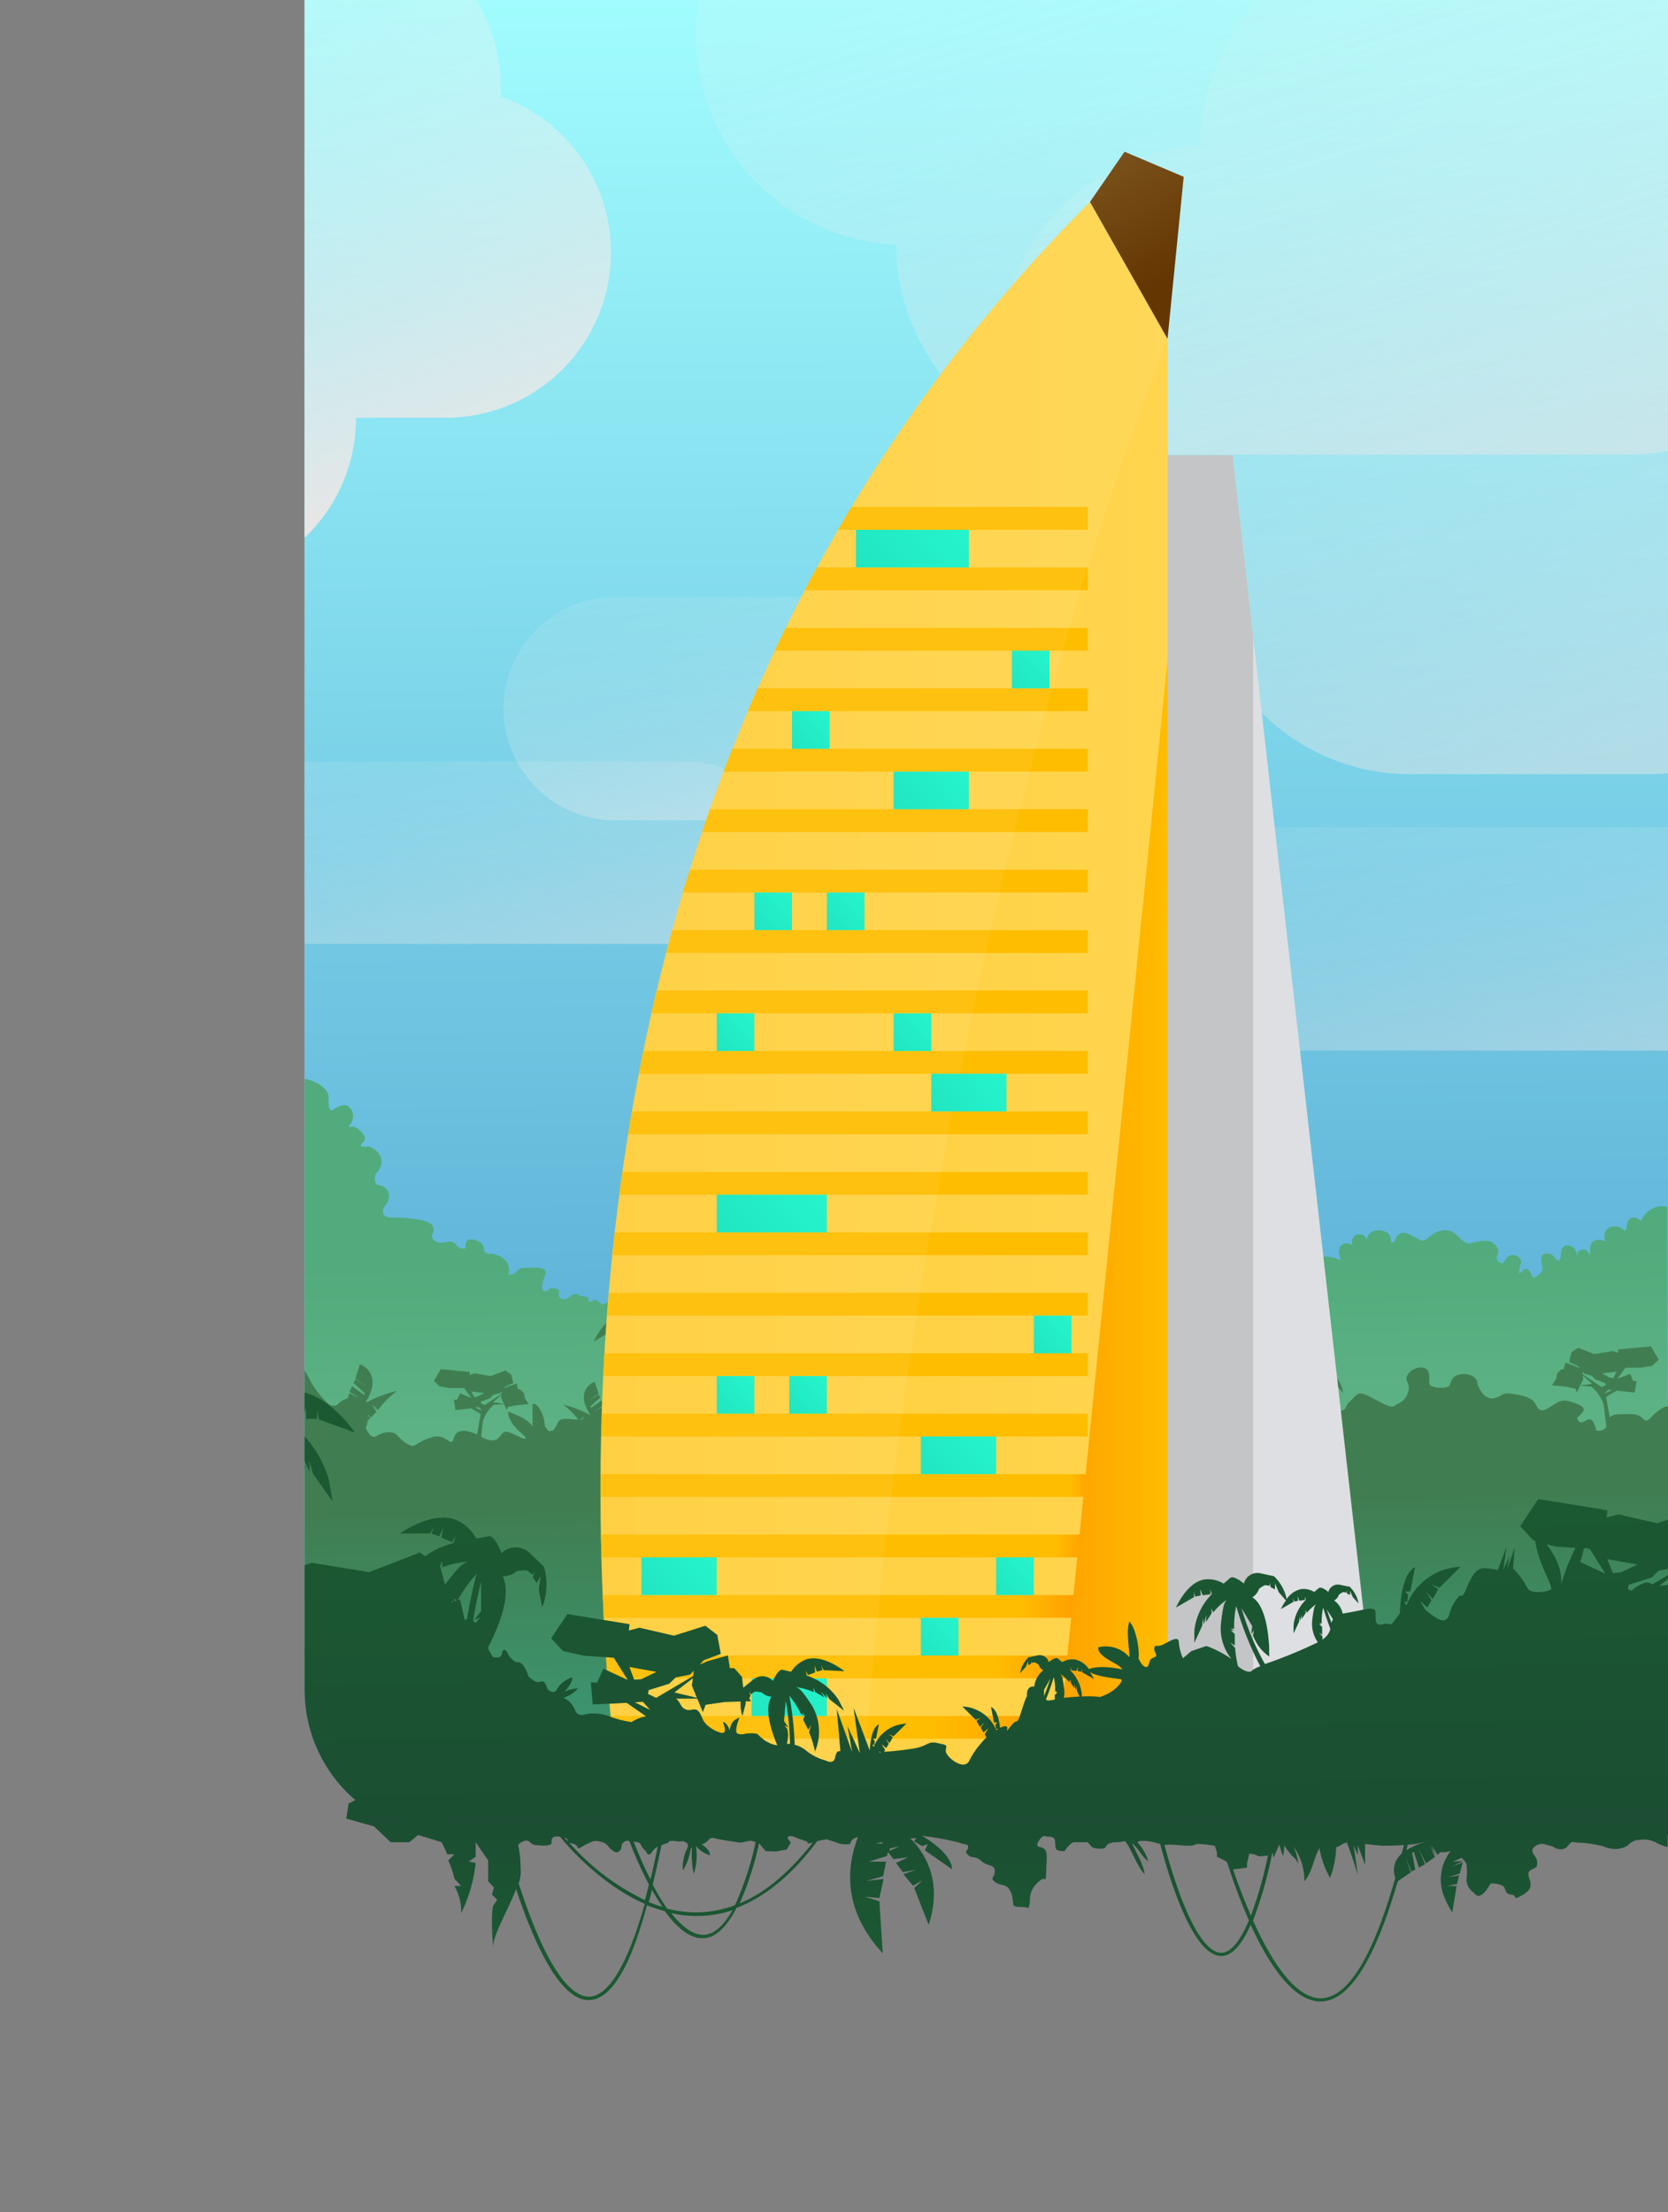 <svg xmlns="http://www.w3.org/2000/svg" xmlns:xlink="http://www.w3.org/1999/xlink" viewBox="0 0 230 305"><rect x="0" y="0" width="230" height="305" fill="#808080" stroke="none"/><defs><style>.cls-1{fill:none;}.cls-2{clip-path:url(#clip-path);}.cls-3{fill:#b8b3b3;}.cls-4{fill:url(#Naamloos_verloop_121);}.cls-5{fill:url(#Naamloos_verloop_122);}.cls-10,.cls-6,.cls-7,.cls-8,.cls-9{opacity:0.5;}.cls-6{fill:url(#Naamloos_verloop_122-2);}.cls-7{fill:url(#Naamloos_verloop_122-3);}.cls-8{fill:url(#Naamloos_verloop_122-4);}.cls-9{fill:url(#Naamloos_verloop_122-5);}.cls-10{fill:url(#Naamloos_verloop_122-6);}.cls-11{fill:url(#Naamloos_verloop_26);}.cls-12{fill:url(#Naamloos_verloop_22);}.cls-13{fill:url(#Naamloos_verloop_76);}.cls-14{fill:#dedfe2;}.cls-15{fill:#c4c5c6;}.cls-16{fill:url(#Naamloos_verloop_71);}.cls-17{fill:url(#Naamloos_verloop_71-2);}.cls-18{fill:url(#Naamloos_verloop_71-3);}.cls-19{fill:url(#Naamloos_verloop_4);}.cls-20{fill:url(#Naamloos_verloop_71-4);}.cls-21{fill:url(#Naamloos_verloop_71-5);}.cls-22{fill:url(#Naamloos_verloop_71-6);}.cls-23{fill:url(#Naamloos_verloop_5);}.cls-24{fill:url(#Naamloos_verloop_5-2);}.cls-25{fill:url(#Naamloos_verloop_5-3);}.cls-26{fill:url(#Naamloos_verloop_5-4);}.cls-27{fill:url(#Naamloos_verloop_5-5);}.cls-28{fill:url(#Naamloos_verloop_5-6);}.cls-29{fill:url(#Naamloos_verloop_5-7);}.cls-30{fill:url(#Naamloos_verloop_5-8);}.cls-31{fill:url(#Naamloos_verloop_5-9);}.cls-32{fill:url(#Naamloos_verloop_5-10);}.cls-33{fill:url(#Naamloos_verloop_5-11);}.cls-34{fill:url(#Naamloos_verloop_5-12);}.cls-35{fill:url(#Naamloos_verloop_5-13);}.cls-36{fill:url(#Naamloos_verloop_5-14);}.cls-37{fill:url(#Naamloos_verloop_5-15);}.cls-38{fill:url(#Naamloos_verloop_5-16);}.cls-39{fill:url(#Naamloos_verloop_71-7);}.cls-40{fill:#fff;opacity:0.06;}.cls-41{fill:url(#Naamloos_verloop_10);}.cls-42{fill:url(#Naamloos_verloop_10-2);}.cls-43{fill:url(#Naamloos_verloop_10-3);}.cls-44{fill:url(#Naamloos_verloop_10-4);}.cls-45{fill:url(#Naamloos_verloop_10-5);}.cls-46{fill:url(#Naamloos_verloop_10-6);}.cls-47{fill:url(#Naamloos_verloop_10-7);}.cls-48{fill:url(#Naamloos_verloop_10-8);}.cls-49{fill:url(#Naamloos_verloop_10-9);}.cls-50{fill:url(#Naamloos_verloop_10-10);}.cls-51{fill:url(#Naamloos_verloop_10-11);}.cls-52{fill:url(#Naamloos_verloop_10-12);}.cls-53{fill:url(#Naamloos_verloop_10-13);}.cls-54{fill:url(#Naamloos_verloop_10-14);}.cls-55{fill:url(#Naamloos_verloop_10-15);}.cls-56{fill:url(#Naamloos_verloop_10-16);}.cls-57{fill:url(#Naamloos_verloop_10-17);}.cls-58{fill:url(#Naamloos_verloop_10-18);}.cls-59{fill:url(#Naamloos_verloop_3);}.cls-60{fill:url(#Naamloos_verloop_18);}.cls-61{fill:url(#Naamloos_verloop_34);}</style><clipPath id="clip-path"><path class="cls-1" d="M42,0H230V253H62a20,20,0,0,1-20-20Z"/></clipPath><linearGradient id="Naamloos_verloop_121" x1="123.62" y1="258.47" x2="122.07" y2="-6.35" gradientUnits="userSpaceOnUse"><stop offset="0" stop-color="#4595c9"/><stop offset="1" stop-color="#a2ffff"/></linearGradient><linearGradient id="Naamloos_verloop_122" x1="32.96" y1="75.11" x2="3.71" y2="-16.01" gradientUnits="userSpaceOnUse"><stop offset="0" stop-color="#e6e6e6"/><stop offset="0.11" stop-color="#e9e9e9" stop-opacity="0.83"/><stop offset="0.26" stop-color="#ebebeb" stop-opacity="0.64"/><stop offset="0.41" stop-color="#eee" stop-opacity="0.48"/><stop offset="0.55" stop-color="#f0f0f0" stop-opacity="0.36"/><stop offset="0.7" stop-color="#f1f1f1" stop-opacity="0.27"/><stop offset="0.85" stop-color="#f2f2f2" stop-opacity="0.22"/><stop offset="1" stop-color="#f2f2f2" stop-opacity="0.2"/></linearGradient><linearGradient id="Naamloos_verloop_122-2" x1="235.8" y1="100.09" x2="198.72" y2="-15.41" xlink:href="#Naamloos_verloop_122"/><linearGradient id="Naamloos_verloop_122-3" x1="105.29" y1="119.61" x2="95.55" y2="72.8" xlink:href="#Naamloos_verloop_122"/><linearGradient id="Naamloos_verloop_122-4" x1="69.5" y1="139.6" x2="59.68" y2="92.43" xlink:href="#Naamloos_verloop_122"/><linearGradient id="Naamloos_verloop_122-5" x1="215.18" y1="61.23" x2="174.49" y2="-65.56" xlink:href="#Naamloos_verloop_122"/><linearGradient id="Naamloos_verloop_122-6" x1="204.31" y1="155.25" x2="192.83" y2="100.12" xlink:href="#Naamloos_verloop_122"/><linearGradient id="Naamloos_verloop_26" x1="123.3" y1="216.39" x2="122.24" y2="154.27" gradientUnits="userSpaceOnUse"><stop offset="0" stop-color="#66b88c"/><stop offset="0.7" stop-color="#52ab7c"/></linearGradient><linearGradient id="Naamloos_verloop_22" x1="123.32" y1="244.09" x2="122.38" y2="189.15" gradientUnits="userSpaceOnUse"><stop offset="0" stop-color="#3b9a77"/><stop offset="0.67" stop-color="#407e51"/></linearGradient><linearGradient id="Naamloos_verloop_76" x1="82.8" y1="166.06" x2="160.99" y2="166.06" gradientUnits="userSpaceOnUse"><stop offset="0" stop-color="#ffcd38"/><stop offset="1" stop-color="#ffd54f"/></linearGradient><linearGradient id="Naamloos_verloop_71" x1="147.7" y1="255.13" x2="129.66" y2="254.94" gradientUnits="userSpaceOnUse"><stop offset="0" stop-color="#ff9500"/><stop offset="1" stop-color="#ffbd00"/></linearGradient><linearGradient id="Naamloos_verloop_71-2" x1="152.53" y1="246.49" x2="122.72" y2="246.49" xlink:href="#Naamloos_verloop_71"/><linearGradient id="Naamloos_verloop_71-3" x1="152.84" y1="238.33" x2="127.78" y2="238.21" xlink:href="#Naamloos_verloop_71"/><linearGradient id="Naamloos_verloop_4" x1="151.44" y1="230.15" x2="137.11" y2="230.02" gradientUnits="userSpaceOnUse"><stop offset="0" stop-color="#ff9500"/><stop offset="0.23" stop-color="#ff9e00"/><stop offset="1" stop-color="#ffbd00"/></linearGradient><linearGradient id="Naamloos_verloop_71-4" x1="150.75" y1="221.81" x2="140.68" y2="221.71" xlink:href="#Naamloos_verloop_71"/><linearGradient id="Naamloos_verloop_71-5" x1="150.98" y1="214.05" x2="145.55" y2="213.91" xlink:href="#Naamloos_verloop_71"/><linearGradient id="Naamloos_verloop_71-6" x1="151.32" y1="205.26" x2="147.62" y2="205.22" xlink:href="#Naamloos_verloop_71"/><linearGradient id="Naamloos_verloop_5" x1="82.89" y1="196.49" x2="149.98" y2="196.49" gradientUnits="userSpaceOnUse"><stop offset="0" stop-color="#ffbd00"/><stop offset="1" stop-color="#ffbd00"/></linearGradient><linearGradient id="Naamloos_verloop_5-2" x1="83.18" y1="188.15" x2="149.98" y2="188.15" xlink:href="#Naamloos_verloop_5"/><linearGradient id="Naamloos_verloop_5-3" x1="83.69" y1="179.82" x2="149.98" y2="179.82" xlink:href="#Naamloos_verloop_5"/><linearGradient id="Naamloos_verloop_5-4" x1="84.42" y1="171.48" x2="149.98" y2="171.48" xlink:href="#Naamloos_verloop_5"/><linearGradient id="Naamloos_verloop_5-5" x1="85.39" y1="163.15" x2="149.98" y2="163.15" xlink:href="#Naamloos_verloop_5"/><linearGradient id="Naamloos_verloop_5-6" x1="86.61" y1="154.82" x2="149.98" y2="154.82" xlink:href="#Naamloos_verloop_5"/><linearGradient id="Naamloos_verloop_5-7" x1="88.08" y1="146.48" x2="149.98" y2="146.48" xlink:href="#Naamloos_verloop_5"/><linearGradient id="Naamloos_verloop_5-8" x1="89.82" y1="138.15" x2="149.98" y2="138.15" xlink:href="#Naamloos_verloop_5"/><linearGradient id="Naamloos_verloop_5-9" x1="91.85" y1="129.81" x2="149.98" y2="129.81" xlink:href="#Naamloos_verloop_5"/><linearGradient id="Naamloos_verloop_5-10" x1="94.17" y1="121.48" x2="149.98" y2="121.48" xlink:href="#Naamloos_verloop_5"/><linearGradient id="Naamloos_verloop_5-11" x1="96.81" y1="113.15" x2="149.98" y2="113.15" xlink:href="#Naamloos_verloop_5"/><linearGradient id="Naamloos_verloop_5-12" x1="99.78" y1="104.81" x2="149.98" y2="104.81" xlink:href="#Naamloos_verloop_5"/><linearGradient id="Naamloos_verloop_5-13" x1="103.12" y1="96.48" x2="149.98" y2="96.48" xlink:href="#Naamloos_verloop_5"/><linearGradient id="Naamloos_verloop_5-14" x1="106.84" y1="88.14" x2="149.98" y2="88.14" xlink:href="#Naamloos_verloop_5"/><linearGradient id="Naamloos_verloop_5-15" x1="110.97" y1="79.81" x2="149.98" y2="79.81" xlink:href="#Naamloos_verloop_5"/><linearGradient id="Naamloos_verloop_5-16" x1="115.55" y1="71.47" x2="149.98" y2="71.47" xlink:href="#Naamloos_verloop_5"/><linearGradient id="Naamloos_verloop_71-7" x1="139.53" y1="197.67" x2="160.99" y2="197.67" xlink:href="#Naamloos_verloop_71"/><linearGradient id="Naamloos_verloop_10" x1="104.99" y1="237.44" x2="112.72" y2="230.49" gradientUnits="userSpaceOnUse"><stop offset="0" stop-color="#21e6c1"/><stop offset="1" stop-color="#25f4cc"/></linearGradient><linearGradient id="Naamloos_verloop_10-2" x1="127.06" y1="227.91" x2="132.13" y2="223.37" xlink:href="#Naamloos_verloop_10"/><linearGradient id="Naamloos_verloop_10-3" x1="89.81" y1="220.77" x2="97.54" y2="213.82" xlink:href="#Naamloos_verloop_10"/><linearGradient id="Naamloos_verloop_10-4" x1="137.44" y1="219.58" x2="142.5" y2="215.03" xlink:href="#Naamloos_verloop_10"/><linearGradient id="Naamloos_verloop_10-5" x1="128.34" y1="204.1" x2="136.06" y2="197.16" xlink:href="#Naamloos_verloop_10"/><linearGradient id="Naamloos_verloop_10-6" x1="101.36" y1="171.86" x2="111.56" y2="162.7" xlink:href="#Naamloos_verloop_10"/><linearGradient id="Naamloos_verloop_10-7" x1="98.91" y1="194.58" x2="103.98" y2="190.03" xlink:href="#Naamloos_verloop_10"/><linearGradient id="Naamloos_verloop_10-8" x1="108.91" y1="194.58" x2="113.98" y2="190.03" xlink:href="#Naamloos_verloop_10"/><linearGradient id="Naamloos_verloop_10-9" x1="142.63" y1="186.24" x2="147.69" y2="181.69" xlink:href="#Naamloos_verloop_10"/><linearGradient id="Naamloos_verloop_10-10" x1="124.57" y1="112.42" x2="132.3" y2="105.48" xlink:href="#Naamloos_verloop_10"/><linearGradient id="Naamloos_verloop_10-11" x1="120.66" y1="80.28" x2="131.05" y2="70.94" xlink:href="#Naamloos_verloop_10"/><linearGradient id="Naamloos_verloop_10-12" x1="123.3" y1="144.57" x2="128.37" y2="140.02" xlink:href="#Naamloos_verloop_10"/><linearGradient id="Naamloos_verloop_10-13" x1="98.91" y1="144.57" x2="103.98" y2="140.02" xlink:href="#Naamloos_verloop_10"/><linearGradient id="Naamloos_verloop_10-14" x1="129.76" y1="154.09" x2="137.49" y2="147.15" xlink:href="#Naamloos_verloop_10"/><linearGradient id="Naamloos_verloop_10-15" x1="104.1" y1="127.9" x2="109.16" y2="123.36" xlink:href="#Naamloos_verloop_10"/><linearGradient id="Naamloos_verloop_10-16" x1="114.1" y1="127.9" x2="119.16" y2="123.36" xlink:href="#Naamloos_verloop_10"/><linearGradient id="Naamloos_verloop_10-17" x1="139.61" y1="94.57" x2="144.67" y2="90.02" xlink:href="#Naamloos_verloop_10"/><linearGradient id="Naamloos_verloop_10-18" x1="109.29" y1="102.9" x2="114.35" y2="98.35" xlink:href="#Naamloos_verloop_10"/><linearGradient id="Naamloos_verloop_3" x1="162.96" y1="37.59" x2="152.84" y2="18.84" gradientUnits="userSpaceOnUse"><stop offset="0" stop-color="#643601"/><stop offset="1" stop-color="#7d551f"/></linearGradient><linearGradient id="Naamloos_verloop_18" x1="128.6" y1="294.67" x2="127.28" y2="209.77" gradientUnits="userSpaceOnUse"><stop offset="0" stop-color="#1b4332"/><stop offset="1" stop-color="#1b5932"/></linearGradient><linearGradient id="Naamloos_verloop_34" x1="138.88" y1="248.38" x2="138.88" y2="269.13" gradientUnits="userSpaceOnUse"><stop offset="0" stop-color="#1b4f32"/><stop offset="0.13" stop-color="#1b4e32"/><stop offset="1" stop-color="#1b5932"/></linearGradient></defs><g id="bg"><g class="cls-2"><path class="cls-3" d="M42,0H230V253H62a20,20,0,0,1-20-20Z"/><rect class="cls-4" x="16" width="214" height="304"/><path class="cls-5" d="M69.06,13.29c0-.44,0-.88,0-1.33a22.82,22.82,0,0,0-22.23-22.8H.34A22.81,22.81,0,0,0-22.47,12v0A22.8,22.8,0,0,0-44.2,34.77,22.81,22.81,0,0,0-22.47,57.56v0A22.81,22.81,0,0,0,.34,80.4l26.53,0A22.8,22.8,0,0,0,49.1,57.59H62v0a22.8,22.8,0,0,0,7.07-44.28Z"/><path class="cls-6" d="M281.55,21.73q.06-.82.06-1.68a28.92,28.92,0,0,0-28.18-28.9h-59a28.91,28.91,0,0,0-28.91,28.91v0a28.91,28.91,0,0,0,0,57.76v0a28.91,28.91,0,0,0,28.91,28.92l33.63,0a28.92,28.92,0,0,0,28.18-28.9H272.6v0a28.91,28.91,0,0,0,8.95-56.13Z"/><path class="cls-7" d="M131.63,97.7a15.4,15.4,0,0,0-15-15.39H85.23a15.4,15.4,0,1,0,0,30.79h31.4A15.39,15.39,0,0,0,131.63,97.7Z"/><path class="cls-8" d="M107.51,117.52A12.57,12.57,0,0,0,95.27,105H34.87a12.57,12.57,0,0,0,0,25.14h60.4A12.56,12.56,0,0,0,107.51,117.52Z"/><path class="cls-9" d="M278.91-22.37c0-.56,0-1.12,0-1.68a28.91,28.91,0,0,0-28.17-28.9v0H152.51A28.92,28.92,0,0,0,123.59-24v0a28.91,28.91,0,0,0,0,57.76v0a28.91,28.91,0,0,0,28.92,28.91l33.63,0c.81,0,4.57,0,5.67,0l33.63,0a28.89,28.89,0,0,0,28.17-28.89H270v0a28.91,28.91,0,0,0,9-56.13Z"/><path class="cls-10" d="M246.8,129.44c0-8.37-7.11-15.17-16-15.38H167.45c-9,0-16.37,6.89-16.37,15.39s7.33,15.4,16.37,15.4h63.39C239.69,144.62,246.8,137.81,246.8,129.44Z"/><path class="cls-11" d="M16,152.81s3.75-.37,4.78.85c-.89-1.74-.94-5,1-4.5s1.5.46,1.5.46-1.08-1.82-.42-2.34,2.16-1.36,3,0,1.82,0,2-.67-.46-.69-.46-1.16,1-1.73,2.44-.61.23-.84.23-.84-1-1.73-.42-2.62a2.7,2.7,0,0,1,4.19.37c.67,1.63,1.17,2.87,1.79,2.5a2.62,2.62,0,0,1,3.26.63c.81,1.24-.07,2-.32,2.74s1.82,1.69,2.5,1.19,4.38.75,4.25,2.63.5,1.65.5,1.65,1.24-1,2.11-.63A1.76,1.76,0,0,1,48.3,155c-.52.58.14.28.56.37S51,156.8,50,157.55c-.73.65.44.61.7.51s3,1.15,1.41,3.47c-.75.56-.35,1.85,0,1.85s1.55.38,1.52,1.48a2.32,2.32,0,0,1-.72,1.62c0,.14-.69,1.4,1.31,1.4s4.81.24,5.37,1.06-.18,1.06,0,1.68,1.19.82,1.63.69,1.37-.25,1.66.31,1.4.66,1.34.41-.13-1.34,1.06-1.12,1.5,1.06,1.45,1.4.74.75,1,.53c0,0,1.83.22,2.33,1.54s-.44,1.5.5,1.31.69-.88,1.69-.88,3.44-.31,2.94.94-.68,2.37.06,2.25.25-.38.87-.38,1.07.13.94.69a.62.62,0,0,0,.32.75,1.18,1.18,0,0,0,1.18-.25,1.12,1.12,0,0,1,1.14-.36c.22.05.14.14.32.22s.1,0,.42.05.78.11.73.4.11.4.33.35.17-.41.72-.17a2.05,2.05,0,0,1,.7.48c.16.08.22.11.36,0a1.83,1.83,0,0,1,.89-.23c.27,0,.5,0,.63.23s.09.42.4.2.25-.57.69-.89.66-.19.77-.68-.28-.45,0-.8.57-.16.64-.54-.09-.84.3-1,1.17-.78,1.15-1.06a2.37,2.37,0,0,1,.28-1.24,1.61,1.61,0,0,0,.8-1.15c.23-.91.07-.94.37-1s.94-.66,1.2-.47.65.7.94.4,0-.35.42-.49a1.53,1.53,0,0,1,1.66.65c.18.45-.06.62-.07.8s-.08.29.2.35a.81.81,0,0,1,.53.49c.07.18-.15.62,0,.65s.19,0,.29-.11a.28.28,0,0,1,.48,0,.4.4,0,0,1,0,.51c-.1.13-.19.27,0,.24s.25-.26.34.1-.26.49-.19.87-.28.61.2.45,1.83,2.17,2.77,1.24.5-1.38,1.87-1.75,1.38.62,2.13-.82.56-1.68,1.5-2.06,1.06.63,1.81-.94,1.25-2.12,2.13-2.24,1.31.31,1.62-.57.78-1.47,1.41-1.47a1.11,1.11,0,0,1,1.12.5c.31.41.35.94.56.54s-.25-.22.22-.41a.68.68,0,0,1,.94.31c.19.31.5.6.78.41s1.45.46,1.49,1.21-.07,1.1-.35,1.19-.54.26-.35.36.47,0,.49.39-.07.57-.35.61-.66.43-.44.52.49-.07.39.3-.25.57-.39.59-.8.52-.4,1,.56.47,1.1.89,1,.63,1,1.29a3.31,3.31,0,0,1-.31,1.29c-.12.46,1,3.31,1.71,3.45s1,.67,2.06,0,.65-1.1,2.83-1.23a21.2,21.2,0,0,0,2.79-.26l1.19-2s1.06-1.19,2.06-1,1.56.5,2.06.19a8.82,8.82,0,0,0,1.26-1.12,4,4,0,0,1,2.43-.32c1.13.32,1.74,1.1,2,1s.5-.09.64-.43.17-.68.44-.77a1.33,1.33,0,0,1,1,.05.85.85,0,0,0,.73,0c.06-.05.23-.56.58-.6s.58.19.7,0-.2-.3-.41-.44-.29-.34-.1-.39.39.27.54-.06-.06-.33.22-.44a1.44,1.44,0,0,1,.77.06s0,.44.26.39,0-.14.44-.06,1.54.85,2.08.76.33-.19,1-.42a2.9,2.9,0,0,1,1.8,0c.54.14.28.32,1.15.42s.91-.42,1.19.21.64,1,.28,1.41a.83.83,0,0,0-.18.82s.44-.12.77.44.63.7.33,1.22-.56.73-.33.77.45.07.45.07a.65.65,0,0,1,0,.61c-.17.28-.1.78.28.52s.44-.92,1.08-1.15,1.07-.12.89.38-.78,1.17-.19.84.33-.59.77-.7.71-.07.49.44-.7,1-.49,1.09.42.39.21.58a.36.36,0,0,0,0,.55,1.86,1.86,0,0,0,1.46.45c.87-.11.64-.3,1.27-.7s.8-.72,1.45-.54.94,0,.89-.16-.68-.64-.35-.79.75-.28.89,0,.19.76.45.74.54-.61,1-.56.47.33.75.26.29-.22.36-.54-.07-.58.65-.53.85.57,1,.48.82-.52.79-.87a.8.8,0,0,1,.72-1c.72-.15.88.22,1.32.5a4.19,4.19,0,0,0,1.78.63c.5,0,.34.36.81-.32s.53-1,1.19-1a1.85,1.85,0,0,1,1,.31c.38.15.44.56.72,0s0-1.07.75-1.07a2.3,2.3,0,0,1,1.22.35s.33.8.89.64.85-.09.94-.42-.07-.28.05-.92-.05-1.08.44-.89.24.52.59.66.49.49.54.09,0-.7,0-.7a.71.71,0,0,1,.71-.52c.58,0,.76-.07,1,.21s.76.85,1.29-.23,0-1.88.52-3,2.3-.43,3-.1c0-.65-.42-1.19,0-1.94a1.16,1.16,0,0,1,1.73-.07,1.12,1.12,0,0,1,.49-1.53c.5-.14,1.34,0,1.41.8.21-1,.61-1.43,1.95-1.41,1.4.31,1.42,1.06,1.4,1.6.42.21.56-.14.68-.45a1.1,1.1,0,0,1,1.41-.75c.93.26,2.13,1.22,2.51,1a11,11,0,0,0,1.07-.79,2.93,2.93,0,0,1,2.67-.47c1,.47,1.69,1.92,2.72,1.64s2.39-.56,3-.05,1,1,.56,1.83c-.18.75.71,1.17.94.84s.56-1,1.27-1,1.26.71,1.12,1.08-.47,1.64-.14,1.41.47-.61.94-.57.7,1.27,1,1.18,1.27-.66,1.17-1.36-.62-1.83.49-1.92,1.15.74,1.43.84.51.14.56-.42.15-1.69,1-1.55a1.38,1.38,0,0,1,1.24,1.38c.21-.51.26-.82.91-.82s.87.85.87.85c.09-.68-.12-1.71.63-2.07a1.68,1.68,0,0,1,1.48.12c-.16-.59-.21-1.66.77-2a1.78,1.78,0,0,1,1.69.3s.33.52.45,0,.11-1.5.89-1.59,1.07.49,1.19.42a3.16,3.16,0,0,1,3.58-1.94v65.25H16Z"/><path class="cls-12" d="M229.47,194a6.47,6.47,0,0,0-1.88,1.5c-.7.66-.75.28-1.31-.14s-1-.42-2.58-.38c-1,0-1.45.12-1.73.48l-.51-2.85,1.46-.88,1,.11,1.49.16.25-1.59h-.46l-.41-1-1.74.68h0l1.09-1.52h.06l0,0v0h2.07l1.54-.25.91-.86-1.06-1.83-4.54.43,0,.47-.76-.25-2.53.41-2.22-.86-.9.6-.35,1.36,1.2.54.27.32-.59-.28-1.4-.5-.21.91-.31,0-.61.56-.14.77L214,191l1.89.18,1.36.29.17.53.46-.94,1.55.11a5.79,5.79,0,0,1,1.7,2.49l.37,3.09a1.28,1.28,0,0,1-1.39.47,3.45,3.45,0,0,0-.47-1.26c-.33-.42-.7-.28-1.25.05s-.81-.19-.9-.38.51-.52.84-1.08-.7-1-2-1.36-2,.52-3.07,1.08-1.33-.37-1.61-.84-1-.94-2.91-1.22-1.27.19-2.67.56-2.3-1.55-2.39-2.25-1.22-1.26-2.44-1-1.08,1.12-1.41,1.54-2.06.33-2.53,0,.05-1.5-.47-2.15-2-.42-2.67.56.42,1.08,0,2.48-1.36,1.46-1.87,1.88-2.11-.61-3.61-1.36-1.55-.19-2.53.75-.19.8-1,1.22-.7-1.27-2.22-1.59a2.51,2.51,0,0,0-.41-.07,2.67,2.67,0,0,0-1-1.17,1.56,1.56,0,0,0,.7-.85c.1-.18.66-.44.66-.44l.5.07v-.37l.09.52.47.22,0-.63.4.93.89,1a4.69,4.69,0,0,0-1.38-2.61.6.6,0,0,0-.2-.05l-1.32-.28a1.47,1.47,0,0,0-1.68,1.1h0c-.28-.24-1.13-.88-1.45-.6l-.69.6,0,0a3.27,3.27,0,0,0-2-.45c-1.92.24-3.12,3-3.12,3l1.91-1.11v-.57l.11.51.6-.12-.08-.67.28.66.83-.11v-.53l.14.52a6.44,6.44,0,0,0-1.71,3.17.81.81,0,0,0-.49.4c-.4.68.11,1-.12,1.6s-.7.37-1.36.7-.42.84-1.5,1.69-2.62-.69-3.59-.85c.18-.31.78-2.9.78-2.9a15,15,0,0,0-1.25,2.69,33.78,33.78,0,0,0-.75-5.63,27.11,27.11,0,0,0,.19,5.5,9.78,9.78,0,0,0-4.07-3.72c.5,1.38,3.25,2.94,3.5,4.13s-1.93,1.06-2.36,1a5.38,5.38,0,0,0-3.42.09c-1.82.61-.75,2.39-.14,2.95s-.8.75-3.14.72a2.62,2.62,0,0,0-1.83,1.59c-.92-.92-2-1.66-2.83-1.5L155,204.7l.4-.32-.05.45.31.32-.06.13a6.12,6.12,0,0,0-6.19.4l3,.43.43-.75-.25.8,1,.46.09-1,.07,1,.78.34.22-1,.1,1.05a3.36,3.36,0,0,1-.16.33c-.84,1.51-3.28.56-5.85-.07s-2.12,1.63-2.12,2,.25,1.44-1.75,1.26-.94,2.55-.73,3.25-1.21.74-2.59.49-.93.88-2.81,2.25-2.25,1.06-3,1.13-1.56,2.5-1.93,3.07-2.32-.7-1.63-2.32-1.06-2.44-2.25-3.5a5.77,5.77,0,0,0-3.12-1.22,7.87,7.87,0,0,1-2.26-.4,5.69,5.69,0,0,0-2.13-.46,6,6,0,0,1,1.13-1.33h0l1.55-.11.46,1,.16-.53,1.37-.29,1.88-.18-.57-.94-.14-.77-.61-.56-.32,0-.2-.91-1.41.49-.58.29.27-.33,1.2-.53-.35-1.36-.9-.61-2.22.86-2.53-.41-.76.25,0-.46-4.46-.43c-1.34-.79-3.53-1.24-3.87-2.59-.28-1.16-2.49-2.68-4.12-3.64l.55-.39-.11-1.48.51,1.25,1-.63-.14-1.37.35,1.31,1.25-.84-.5-1,.74.89,3.85-1.25a8.23,8.23,0,0,0-8.94,1.4V197l.33.24.52-.79-.17-.59.62.34,2.08-2.68c-1.19,0-2.4,1.21-3.42,2.65a2.79,2.79,0,0,0-.74-1.66,3.47,3.47,0,0,0-1.45-.38c-.89,0-.52-.75-1.18-1.45s-2.47-.57-2.47-.57a2.11,2.11,0,0,1-.81.38c-.37.05-1-.28-.79-.7s-1-1-1-1-1.5.14-1.82.89,0,.37-.62.79-.29-.36-1.62-.88a36.73,36.73,0,0,1-2.67-6.64l1.45,2.37-.09.75,0,.3.34-.47-.12.67a5.73,5.73,0,0,0,2.19,2.86l0-1.29c-.27-4.65-1.46-6.17-2.29-6.66a2,2,0,0,0,.9-1.08c.13-.24.84-.57.84-.57l.64.09v-.48l.12.67.6.29-.05-.81.51,1.19L97,184.05a6,6,0,0,0-1.77-3.34.72.72,0,0,0-.25-.06l-1.69-.36a1.89,1.89,0,0,0-2.15,1.4h0c-.36-.29-1.44-1.11-1.86-.75l-.88.76,0,0a4.1,4.1,0,0,0-2.53-.57c-2.45.3-4,3.82-4,3.82l2.45-1.42v-.72l.14.65.77-.16-.1-.86.35.85,1.07-.14v-.68l.17.67a8.25,8.25,0,0,0-2.36,5v1.67l1.05-2.3.13-1.05.08.86L86,186l-.08,1,.8-1.24-.08-.63.29.53a8.42,8.42,0,0,1,1.8-1.69,2.26,2.26,0,0,0-.44.94c-.12.64-.25,1.43-.35,2.42A7.14,7.14,0,0,0,90.38,193a14.68,14.68,0,0,1-.46-2.72l-.68-.77.64.43v-1.58l-.55-.47h.46l-.46-.24h.46a12.83,12.83,0,0,1,.28-3.07,47.87,47.87,0,0,0,2.58,6.84c-.55.07-.64.75-1.37,1.79-1,1.41-.09,1-.47,1.46s-1.17-.19-1.17-.19-2.48-1.59-4.5-1.45c-1.24.08-1.56.38-1.88.87l-1.44.71,1.42-.84-.3-.67-1.43,1-.09-.19,1.34-1.22-.22-.42-1.38.82,1.39-.93L82,190.51c-.74.27-2.35,1.46-.92,4.05.11.19.22.38.34.56a14.77,14.77,0,0,0-3.79-1.46,11,11,0,0,1,2.12,2.08c-.54,0-1.08-.11-1.56-.12-1.34,0-1.08.37-1.59,1.15s-.38.37-.68.53-.71-.49-.8-.77c0-1.26-1-3.28-1.69-2.95,0,.89,0,1.69,0,3.09-.7-1-1.73-1.4-3.37-2.06,0,1.92,2.48,3.33,2.43,3.66s-.84-.19-2.15-.75-1.13.89-2.25,1.07a3.08,3.08,0,0,1-1.75-.51l.26-2.18a5,5,0,0,1,1.5-2.22l1.38-.09.41.83L70,194l1.21-.25,1.68-.16-.52-.84-.12-.68-.54-.5-.28,0-.18-.81-1.25.44-.52.26.24-.29,1.07-.48-.31-1.2-.8-.54-2,.77-2.24-.37-.67.22,0-.41-4-.39-.94,1.63.8.76,1.37.22h1.83v0l0,0H64l1,1.35h0l-1.54-.6L63,193h-.41l.22,1.42,1.32-.15.85-.1,1.3.79-.51,2.84a4.19,4.19,0,0,0-1.82-.52c-1.59,0-1.26,1.41-1.64,1.5s-.7-.47-1.66-.7-2.74.7-3.4,1.17-2.11-.94-2.58-1.45-1.83-.42-2.72.18-1.5-1.12-1.5-1.12a4.53,4.53,0,0,0,.25-1l.35-.28-.27-.43s0-.08,0-.12l.34.44.78-.8-.72-1.05.77.93-.62-1,.77.87a13.51,13.51,0,0,1,2.64-2.65,17.49,17.49,0,0,0-4.16,1.57,1,1,0,0,0-.09-.15l.21-.36c1.68-3-.2-4.42-1.07-4.73L49,190.09l1.62,1.09-1.61-1-.26.49,1.57,1.43-.11.22-1.66-1.18-.36.78,1.19.71h-.12l-1.1-.54-.22.71a2.93,2.93,0,0,0-1.18.64,1,1,0,0,1-1.57,0,11.76,11.76,0,0,1-2.37-3,14.52,14.52,0,0,0-5.06-5.82c-3.31-2.42-3.19-1.31-3.19-1.31a1.77,1.77,0,0,1-1.09-.77c-.41-.65-1.72-1.1-1.91-.66s-.68.24-2.26.94a1.27,1.27,0,0,1-.23.08l.57-.5-.72.09,0-.06a5.65,5.65,0,0,0,.11-2.21c-.25.5-.51,1-.79,1.49a9.38,9.38,0,0,0-.32-1.37,5.36,5.36,0,0,0-.21,1.26,7.79,7.79,0,0,0-.94-1.4,1.86,1.86,0,0,1-.54-.88,6,6,0,0,0,.42,2.05h0a6.86,6.86,0,0,1-1-4.07c-1,1-1.2,2.51-2,3.68a10.88,10.88,0,0,0-1-3.54c0,.08-.25.61-.29.71-.1.26-.18.53-.26.79a12.89,12.89,0,0,0-.34,1.59,4.41,4.41,0,0,0,.18,1.8,3.45,3.45,0,0,0-.5.67c-.38.69.81,0-.69,2.38S16,186.79,16,186.79v70.59H230V193.86Zm-6.58-4.87-.42.88-.5-.07-1.06-.58Zm-5,1.9.42-.86-.05-.52,1.26,1.14Zm2.93.19-2.57-1.73,0-.39.25.3,1,.27.43.49,1.46.55,0,.28Zm.95.37.58.07-1.14.48ZM90.61,183.07l.07,0v0l0,0ZM68,193.33l1.12-1,0,.46.37.76Zm0-1,.93-.24.22-.27,0,.35-2.27,1.53-.55-.2,0-.25,1.3-.49Zm-3-.48,1.75.2-.93.52-.45.06Zm.49,2.24L66,194l.5.49ZM80,195.76l.51-.58-.36.58Zm.27,0h-.07l.44-.54Zm26.56,3.6-.08-.58.26.68Zm16.67,11.77,1.25-1.14,0,.52.42.87Zm-1.4-1.43-1.06.59-.51.07-.41-.88Zm-6.25-1,.18,0C115.88,208.79,115.81,208.79,115.87,208.75Zm3,.16,0,0,0,0H119l1.09,1.53h0l-.86-.33a2,2,0,0,0-1-.86,4.16,4.16,0,0,0-1-.34Zm2.45,4c-1,.25-2.12.25-2.69.38-.32.08-.51-.47-.47-1l1-.11.95-.12,1.37.83A.76.76,0,0,0,121.31,212.94Zm-.62-.93.58-.07.56.55Zm.91-.67,0-.27,1.46-.56.43-.48,1-.27.25-.31,0,.4-2.57,1.73Zm56.81-18.59a17.72,17.72,0,0,0-.27,1.89,1,1,0,0,0,0,.17c-.28,0-1.69.22-1.84,0a.68.68,0,0,0-.12-.12l.08-.71.07.67.3-1-.07.75.63-1-.07-.49.23.42a6.55,6.55,0,0,1,1.41-1.32A1.54,1.54,0,0,0,178.41,192.75Zm1.87-1.43v0h0l0,0h0Zm-.69,3.38a9.74,9.74,0,0,1,.22-2.19c.12.43.35,1.16.66,2.06Zm1.33-.24c-.2-.56-.38-1.12-.55-1.67l.95,1.55A3.19,3.19,0,0,1,180.92,194.46Z"/><path class="cls-13" d="M96.83,304.28S41.6,136.54,150.3,27.84L161,46.71V304.28Z"/><polygon class="cls-14" points="160.99 62.75 169.96 62.75 197.32 304.28 160.99 304.28 160.99 62.75"/><polygon class="cls-15" points="169.96 62.75 160.99 62.75 160.99 304.28 172.79 304.28 172.79 87.73 169.96 62.75"/><path class="cls-16" d="M86.49,256.4H150v-3.15H86.05C86.2,254.31,86.34,255.36,86.49,256.4Z"/><path class="cls-17" d="M85.39,248.06H150v-3.14H85C85.15,246,85.27,247,85.39,248.06Z"/><path class="cls-18" d="M84.49,239.73H150v-3.15H84.2C84.29,237.64,84.39,238.69,84.49,239.73Z"/><path class="cls-19" d="M83.77,231.4H150v-3.15H83.55C83.62,229.31,83.7,230.35,83.77,231.4Z"/><path class="cls-20" d="M83.25,223.06H150v-3.14H83.11C83.15,221,83.2,222,83.25,223.06Z"/><path class="cls-21" d="M82.93,214.73h67v-3.15H82.86C82.88,212.64,82.9,213.68,82.93,214.73Z"/><path class="cls-22" d="M150,203.25H82.81c0,1.05,0,2.1,0,3.14H150Z"/><path class="cls-23" d="M150,198.06v-3.15H83c0,1.06-.06,2.1-.08,3.15Z"/><path class="cls-24" d="M150,189.72v-3.14H83.34c-.06,1-.11,2.1-.16,3.14Z"/><path class="cls-25" d="M150,181.39v-3.14h-66c-.09,1.05-.17,2.1-.25,3.14Z"/><path class="cls-26" d="M150,173.06v-3.15H84.76c-.12,1.05-.23,2.1-.34,3.15Z"/><path class="cls-27" d="M150,164.72v-3.14H85.82c-.15,1-.29,2.1-.43,3.14Z"/><path class="cls-28" d="M150,156.39v-3.15H87.14c-.19,1-.36,2.1-.53,3.15Z"/><path class="cls-29" d="M150,148.05v-3.14H88.71c-.22,1.05-.43,2.1-.63,3.14Z"/><path class="cls-30" d="M150,139.72v-3.15H90.55c-.25,1.05-.49,2.1-.73,3.15Z"/><path class="cls-31" d="M150,131.39v-3.15H92.69q-.43,1.57-.84,3.15Z"/><path class="cls-32" d="M150,123.05v-3.14H95.13c-.33,1-.65,2.09-1,3.14Z"/><path class="cls-33" d="M150,114.72v-3.15H97.89q-.56,1.58-1.08,3.15Z"/><path class="cls-34" d="M150,106.38v-3.14H101c-.42,1.05-.82,2.09-1.22,3.14Z"/><path class="cls-35" d="M150,98.05V94.9H104.47q-.69,1.57-1.35,3.15Z"/><path class="cls-36" d="M150,89.72V86.57H108.34q-.77,1.58-1.5,3.15Z"/><path class="cls-37" d="M150,81.38V78.24H112.64c-.56,1-1.12,2.09-1.67,3.14Z"/><path class="cls-38" d="M150,73.05V69.9H117.41q-.94,1.57-1.86,3.15Z"/><polygon class="cls-39" points="139.53 304.28 160.99 91.05 160.99 304.28 139.53 304.28"/><path class="cls-40" d="M96.83,304.28h20C116.84,152.14,161,46.71,161,46.71L150.3,27.84C41.6,136.54,96.83,304.28,96.83,304.28Z"/><rect class="cls-41" x="103.64" y="231.4" width="10.38" height="5.19"/><rect class="cls-42" x="126.98" y="223.06" width="5.19" height="5.19"/><rect class="cls-43" x="88.45" y="214.73" width="10.38" height="5.19"/><rect class="cls-44" x="137.36" y="214.73" width="5.19" height="5.19"/><rect class="cls-45" x="126.98" y="198.06" width="10.38" height="5.19"/><rect class="cls-46" x="98.83" y="164.72" width="15.19" height="5.19"/><rect class="cls-47" x="98.83" y="189.72" width="5.19" height="5.19"/><rect class="cls-48" x="108.83" y="189.72" width="5.19" height="5.19"/><rect class="cls-49" x="142.55" y="181.39" width="5.19" height="5.19"/><rect class="cls-50" x="123.22" y="106.38" width="10.38" height="5.19"/><rect class="cls-51" x="118.03" y="73.05" width="15.57" height="5.19"/><rect class="cls-52" x="123.22" y="139.72" width="5.19" height="5.19"/><rect class="cls-53" x="98.83" y="139.72" width="5.19" height="5.19"/><rect class="cls-54" x="128.41" y="148.05" width="10.38" height="5.19"/><rect class="cls-55" x="104.02" y="123.05" width="5.19" height="5.19"/><rect class="cls-56" x="114.02" y="123.05" width="5.19" height="5.19"/><rect class="cls-57" x="139.53" y="89.72" width="5.19" height="5.19"/><rect class="cls-58" x="109.21" y="98.05" width="5.19" height="5.19"/><polygon class="cls-59" points="150.3 27.84 155.06 20.92 163.22 24.38 160.99 46.71 150.3 27.84"/><path class="cls-60" d="M239.1,218l-.18-1.64-1.22-1.28H237l-.3-2-3,.86-1.29.52.62-.65,2.62-1-.55-2.92-1.83-1.4-4.81,1.52-5.29-1.22-1.64.44.12-1-9.54-1.55-2.49,3.74,1.8,1.95.27.06c.39,3.17,2.62,6.42,2.13,6.74s-2.72.66-3.19-.19a11.12,11.12,0,0,0-2-2.75l.25-2.89-1.07,3,.32-1.79-.83,1.87.43-3.12-1.2,3.16a12.1,12.1,0,0,0-2-.25c-.75.1-1.41.57-2.25,2.63s-.75.65-1.22,1.4a5.69,5.69,0,0,0-1.22,2.35c-.53,1.7-2.09.33-3.29-.62l-.74-1.23,1,.9.58-1-.75-1.17.92,1,.75-1.34-.92-.68,1.09.47,2.92-2.9a8.35,8.35,0,0,0-7.47,5.35l-.29-.56.41.08.12-1-.43-.45.72,0,.67-3.38c-1.6.78-2,4-2.11,6.39l-.53.72c-1,1.41-.47.47-1.69.75s-1.12-.37-1.12-1.5-1.31-.47-4.22,0l-.32.06a3,3,0,0,0-1.17-1.81,1.44,1.44,0,0,0,.64-.76c.09-.17.6-.4.6-.4l.45.07v-.34l.09.47.41.2,0-.57.36.84.81.9a4.21,4.21,0,0,0-1.26-2.34.52.52,0,0,0-.17,0l-1.2-.25a1.35,1.35,0,0,0-1.53,1h0c-.26-.21-1-.78-1.32-.53l-.63.53,0,0a2.9,2.9,0,0,0-1.8-.4,3.28,3.28,0,0,0-2,1.38,6.14,6.14,0,0,0-1.74-3.14.72.72,0,0,0-.25-.06l-1.71-.37a1.93,1.93,0,0,0-2.2,1.43h0c-.37-.3-1.47-1.13-1.89-.77l-.9.78,0,0a4.15,4.15,0,0,0-2.57-.58c-2.49.31-4,3.88-4,3.88l2.49-1.44v-.74l.15.67.78-.16-.1-.88.36.86,1.08-.14v-.69l.17.68a8.49,8.49,0,0,0-2.4,5v1.7l1.07-2.33.13-1.07.09.87.39-1.31-.09,1,.81-1.26-.08-.63.3.53a8.54,8.54,0,0,1,1.83-1.71,2.15,2.15,0,0,0-.45,1c-.13.65-.25,1.46-.35,2.46a6.7,6.7,0,0,0,1.48,4.7,14.75,14.75,0,0,0-3.46-1.81l-2.06.69-1.19,1a6.7,6.7,0,0,1-.56-2.19c0-.94-1.12-.25-2.06.25s-1.19-.06-1.32.5.63,1.07,0,1.31-.56.38-.81,1.07-1,0-1.37-.94c.18-1.06-.32-4.06-1.25-5.06-.5,1.25,0,3.75,0,4.93a4.28,4.28,0,0,0-4.31-1.37c-.07,1.5,3.12,2.25,3.28,3.06-.51-.18-3.18-.64-4.55-.06a3.1,3.1,0,0,0-2-1.34,2.82,2.82,0,0,0-1.7.38h0l-.59-.51c-.28-.24-1,.31-1.26.5h0a1.28,1.28,0,0,0-1.45-.94l-1.14.25a.47.47,0,0,0-.17,0,4,4,0,0,0-1.19,2.22l.77-.85.34-.8,0,.54.4-.19.08-.44v.31l.43-.06s.48.22.57.38a1.29,1.29,0,0,0,.6.72,3.34,3.34,0,0,0-1.24,2.24c-1.16-.14-1,1.26-1,1.32s-.09-.08-.74,2c-.76,2.35-.38.77-1.5,2.14s0,0-.76,0a1.93,1.93,0,0,0-.71.22c-.14-1.25-.49-2.51-1.25-2.88l.42,2.15h.46l-.27.29.07.61.26-.05,0,.08-.21.12a5.32,5.32,0,0,0-4.69-3.26l1.86,1.85.69-.3-.59.44.48.85.59-.66-.48.75.37.65.67-.57-.5.82.24.45a5,5,0,0,0-.61.64,11.23,11.23,0,0,0-1.76,2.57c-.74,1.5-3.37-.63-3.24-1.44s.24-.69-1.13-1-1.25.35-3.13.72a41.72,41.72,0,0,1-4.24.48l.14-.27-.47-.78.62.54.36-.61-.45-.71.55.63.45-.81-.55-.41.65.28,1.76-1.74a5,5,0,0,0-4.5,3.22l-.17-.34.25.05.07-.58-.26-.27h.43l.4-2c-.9.45-1.19,2.2-1.26,3.62l-2.23-5.89.86,6.25L116.87,238l.64,3.58-2.13-5.93.5,5.78c-.58,0-.56.3-.76,1-.24.87-1.24.31-1.24.31a7.39,7.39,0,0,1-2.57-1.25,4.11,4.11,0,0,0-1.73-.93,46.38,46.38,0,0,0-.74-6.77,12.68,12.68,0,0,1,1.65,2.62l.42-.22-.31.43.42-.21-.28.68.71,1.41.38-.67-.27,1a14.38,14.38,0,0,1,.82,2.66,7.15,7.15,0,0,0-.35-6.23c-.54-.84-1-1.5-1.42-2a2.11,2.11,0,0,0-.82-.64,8.35,8.35,0,0,1,2.4.69l0-.61.2.59,1.3.75-.51-.82.93,1-.31-.81.59.89,2,1.57-.76-1.5a8.36,8.36,0,0,0-4.39-3.35l-.15-.68.31.61,1-.36-.06-.93.29.82.78-.21-.17-.65.32.65,2.88.15s-3-2.45-5.36-1.6a4.37,4.37,0,0,0-2,1.68l0,0-1.16-.28c-.53-.13-1.15,1.11-1.35,1.54h0a1.92,1.92,0,0,0-2.6-.26l-1.37,1.1-.12.08h0l-.16-1.47L101.25,230h-.61l-.27-1.75-2.73.76-1.15.48.55-.58,2.35-.88-.49-2.62-1.64-1.26-4.32,1.37-4.76-1.1-1.47.39.1-.88-8.56-1.39L76,225.88l1.62,1.75,2.9.65,3.92.27v.07l.07-.06h.12l1.89,3h-.09l-3.23-1.49L82.33,232l-.87-.06.27,3.06,2.86-.12,1.82-.1,2.68,1.86a5.07,5.07,0,0,0-2,.79,14.91,14.91,0,0,1-3-.76,6.17,6.17,0,0,0-3.43-.31,1,1,0,0,1-1.38-.59,3.39,3.39,0,0,0-.87-1.25c-.5-.41-.75-.35-.66-.45a4.58,4.58,0,0,0,1.94-1.27,4.45,4.45,0,0,0-1.88.46c.5-.47,1.22-1.52,1.1-2a3.74,3.74,0,0,0-2.07,1.56c-.37.85-1.09.34-1.37,0-.09-.4-.43-1.26-1-.95s-1.62-.76-1.62-.76a4.14,4.14,0,0,0-.75-1.54c-.54-.63-.72-.23-1.08-.47s-1-.87-1-1.12-.71-1-.83.07c-.06.51-.64.53-1.22.43l-.59-1-.07-.37c3-5.83,2.62-8.57,2-9.78a2.9,2.9,0,0,0,1.93-.69,3.84,3.84,0,0,1,1.49-.09l.72.59.36-.6-.34.93.53.8.55-1-.26,1.88.47,2.47A8.75,8.75,0,0,0,75,216a1,1,0,0,0-.27-.26L72.91,214a2.77,2.77,0,0,0-3.76.16h0c-.24-.65-1-2.48-1.77-2.34l-1.68.3v.05A5.92,5.92,0,0,0,63,209.61c-3.3-1.45-7.86,1.82-7.86,1.82l4.15,0,.52-.91-.3.93,1.08.37.52-1.15L60.87,212l1.44.62.5-.86-.28,1a11.33,11.33,0,0,0-3.89,1.8l-.75-.51-7,2.71L43,215.47l-2.38.79.08-1.45-4.65-.45c.91-1.2,3.88-5.59,2.46-10.72-.49-1.75-1-3.16-1.39-4.26a4,4,0,0,0-1.1-1.56,15.63,15.63,0,0,1,3.83,2.48l.38-1,0,1.15,1.86,2-.45-1.7,1.09,2.21-.11-1.58.56,1.86L45.86,207l-.52-3a15.13,15.13,0,0,0-5.87-8.19l.11-1.26.21,1.23,2-.09.38-1.64.08,1.58,1.46,0,.06-1.22.21,1.3,4.94,1.8s-3.91-5.87-8.5-5.65A7.79,7.79,0,0,0,36,193.72l0-.05-1.86-1.1c-.87-.51-2.6,1.31-3.18,2v0a3.51,3.51,0,0,0-4.38-1.86l-3,1.19a1.21,1.21,0,0,0-.45.18,11,11,0,0,0-2.21,6.6l1.69-2.69.56-2.32.17,1.48,1-.7,0-1.25.15.86,1.13-.37a5.08,5.08,0,0,1,1.73.77,3.66,3.66,0,0,0,2,1.67c-1.37,1.15-3.08,4.27-2.13,12.75l.47,2.32a10.62,10.62,0,0,0,3.14-5.87l-.44-1.17.77.76-.17-.54L30.62,205l1.91-4.74a65.38,65.38,0,0,1-3,13.44l-.07,0-2.25-.22a2.5,2.5,0,0,1-.72-1.3c-.18-1-.65-.23-.89.19s-1.08.8-2.76.38a6.45,6.45,0,0,0,.8-1.55s-.8-.56-2,.66c.33-.33,1.32-2.86.61-3.78a2.66,2.66,0,0,0-1.31,2.28s0-3.85-.65-4.55c-1.32.89-1.65,3.23-1.83,4.55-.66-.33-2.44-1.14-2.44-1.14V305H119.5l110.5-.38V219.71h2l.85,2.06.42-1.1,2.92-.43,4-.12ZM67.6,215.58l0,0,0,0a.32.32,0,0,1,0,.06l-.12-.08ZM32.1,196.89l0-.07v0l0,0,.12,0Zm3.75,17.45-2.46-.24c0-.53-1.51-.64-2.11-.67l-.42,0a83.52,83.52,0,0,0,2.88-14.08,22.81,22.81,0,0,1,1.47,5.45l.85-.14-.78.57.85-.14-.85,1,.49,2.85,1-1-1,1.59A30.35,30.35,0,0,1,35.85,214.34ZM60.72,216l-.07,0,.33-.78,0,.88a12.38,12.38,0,0,1,3.52-.78,3.28,3.28,0,0,0-1.25.85c-.54.6-1.18,1.37-1.89,2.31Zm1.66,4.89-.07-.22.26.15Zm.35-.13-.24-.39.5.3Zm1.35,2.6-.64-2.84-.32.11A18.57,18.57,0,0,1,65.71,217c-.3,1.14-.86,3.46-1.32,6.26Zm2.15-.36-.66.75h0l-.32-.29c.29-1.87.67-3.69,1.09-5.4l0,4.05-.67.87-.27.36Zm20.56,6.84,3.74.67-2.08,1-1,.07Zm.75,4.86,1.11-.06,1,1.12Zm1.81-1.15.09-.52,2.84-.88.88-.87,2-.39.52-.55-.11.75-5.09,3Zm6.19-2.16-.14,1,.69,1.69L93,233.35Zm10.21,8.77a6.87,6.87,0,0,1-1.22-1c-.25-.31-1.7-.14-1.7-.14a1.68,1.68,0,0,1-1.13,0c-.43-.23,0-1.59.28-2.2-.87.31-1.17.69-1.39,1.78,0-.39-.62-1.29-.89-1.17.27.91.38,1.2.1,1.45s-2.42-.62-2.94-1.93-.84-1.36-1.64-1.19a1.28,1.28,0,0,1-1.27-.56s-.51-1-.79-1l3,0,.75,1.85.39-1,2.62-.38,2.2-.07a5.7,5.7,0,0,0,.25,2l.45-1.69,0-.34.73,0-.25-.46.2-.26-.19-.66.22.43.53-.38a2.68,2.68,0,0,1,1,.13,2.08,2.08,0,0,0,1.31.56c-.52.8-.89,2.65.81,6.7A3.31,3.31,0,0,1,105.75,240.12Zm1.83-7.37,0,0h.07Zm.92,7.65a4.88,4.88,0,0,0,.09-2l-.41-.54.52.27-.17-.26-.42-.63.24-2.79a39.7,39.7,0,0,1,.59,5.93Zm12.94,1.23h-.1l-.17-.26Zm23.45-11.48v0h0l0,0Zm-.07,1.27c-.24.78-.53,1.59-.86,2.4a1,1,0,0,1,0-.14h0l0-.2,0-.28V233Zm-.61,2.88c.56-1.36.93-2.55,1.1-3.12a8.8,8.8,0,0,1,.19,2h.31l-.31.15h.31l-.37.32v.64a6.5,6.5,0,0,1-.82.12A.48.48,0,0,1,144.21,234.3Zm2.48-.24a3.72,3.72,0,0,0,.06-1.07c-.07-.65-.15-1.18-.23-1.61a1.56,1.56,0,0,0-.3-.62,5.84,5.84,0,0,1,1.21,1.12l.2-.35,0,.42.54.82-.06-.63.26.85.05-.57.09.7.35.76c-1.05.05-1.93.14-1.93.14Zm5.06-.12a13.72,13.72,0,0,0-2.58-.07v-.34a5.54,5.54,0,0,0-1.59-3.28l.11-.45v.45l.72.1.24-.57-.07.57.52.11.09-.43v.48l1.65.94a6.76,6.76,0,0,0-.54-.93c1.45.78,3.81.81,4.32,1C154.88,231.81,153.75,233.31,151.75,233.94Zm32.06-10.71a1,1,0,0,0-.2.52c-.24-.63-.46-1.27-.65-1.88Zm-.93-2.68v0l0,0h0Zm-.57,4.81v-1.1l-.39-.33h.33l-.33-.17h.33a9,9,0,0,1,.2-2.15c.16.55.51,1.66,1,2.94a2.74,2.74,0,0,1-.5.95,2.85,2.85,0,0,1-.59.51c0-.24,0-.41,0-.41l-.48-.54Zm-9.64-1.19-.1.76,0,.31.34-.49-.13.68a5.9,5.9,0,0,0,2.23,2.92L175,227c-.28-4.73-1.49-6.27-2.33-6.77a2.06,2.06,0,0,0,.91-1.1c.13-.24.86-.58.86-.58l.64.09v-.48l.13.68.6.29,0-.83.51,1.22,1,1.15a7.74,7.74,0,0,0-.71,1.19l1.74-1v-.5l.1.46.54-.11-.07-.61.25.6.76-.1v-.48l.12.47a5.85,5.85,0,0,0-1.68,3.46v1.17l.75-1.6.09-.74.06.6.27-.9-.06.67.57-.87L180,222l.21.36a6,6,0,0,1,1.28-1.18,1.55,1.55,0,0,0-.31.66,17.07,17.07,0,0,0-.25,1.69,4.4,4.4,0,0,0,.79,2.9,65.14,65.14,0,0,1-7.3,3,35.56,35.56,0,0,1-3.22-7.69Zm-1.59-4.32v0l0,0H171Zm-.37,9.88a16.61,16.61,0,0,1-.4-2.55l-.69-.77.64.43v-1.6l-.55-.49h.47l-.47-.24h.47a13.12,13.12,0,0,1,.28-3.11,44.8,44.8,0,0,0,3.32,8.3,3.76,3.76,0,0,0-1.09.55C172.38,230.71,171.57,230.45,170.71,229.73Zm58-13.21,2.25-.42.58-.62-.13.83-3.58,2.1a1.16,1.16,0,0,0-.94-.25,4.89,4.89,0,0,0-1.9,1.12l-.52-.23.1-.58,3.16-1Zm-2.92-.85-2.32,1.1-1.08.07-.76-1.92ZM219,213.6l.08-.06h.13l2.1,3.37h-.09l-3.33-1.54a12.46,12.46,0,0,0,.51-1.9l.58,0Zm-5.75-.68,1.37.32,2.61.17a37.37,37.37,0,0,0-2,5.06C215.53,216.53,214.43,214.47,213.27,212.92ZM230,219.19v-.72a4.46,4.46,0,0,1-1.17.17l2.53-2-.17,1.1.77,1.88Z"/></g><path class="cls-61" d="M202.69,252l.09-.24-.19.23-18.53-.33,0-.19.95-.06-.58-.31c-3-.31-6.06.19-9.05.37l-.18,0-15.64-.29-36.46-.37a5.79,5.79,0,0,0-1.48-2.94l-.1.18a16.29,16.29,0,0,0-1.91,2.73l-47.08-.48H62.38l-2.16,1.13,2.16,1.42H61.1l.09-.5-3.06-.5-.2.45-1.81-2.31-6.56-2.12-1.5.81-.31,2.06,3.81,1.07L53.88,254h2.56l1.22-1,3.25,1c.21.4.45.93.75,1.66h1l-.85.84a12.89,12.89,0,0,1,.85,2.53l.93,1h-.93a7.06,7.06,0,0,1,.93,3.75,20.58,20.58,0,0,0,2-6.93l-.93-.19.93-.66v-2l1.72,2.5v2.88l.81.87-.29.94.73.75-.56.81s-.38,1.31,0,5.69c0-1.73,2.11-5.17,3.16-8,2.26,6.85,5.89,15.32,10,15.32h.06c3-.07,5.65-4.37,8-13.08a19.22,19.22,0,0,0,2.46.83c1.55,2.14,3.32,3.72,5.15,3.72h.19c1.66-.09,3.17-1.5,4.54-4.18,3.93-1.49,7.66-4.57,11.14-9.21.73-.16,1.31-.24,1.31-.24s1.22.4,1.75.59a4,4,0,0,0,1.46.06,1.18,1.18,0,0,1,1.08-.94c-1.57,4.06-2.14,10,3.42,16l-.46-7.16-2-.64,2,.17.57-2.62-2.4.29,2.35-.67.4-2-2.38,0,2.51-.79.13-.56.76,1,2-.26-1.64.79.92,1.25,1.83-.29-1.75.57L125.9,260l1.31-.76-1.15,1.07,2,5.09c1.85-5.75-.23-9.6-2.52-11.93l.82-.05-.31.46,1.1.65.78-.27-.4.85,3.75,2.62c-.07-1.69-2-3.31-4.11-4.61h0a39.3,39.3,0,0,1,5,.91c1.12.43,1.36.14,1.31.71s-.6.39,0,1,.88,0,1.82.84,1.87.41,1.87,1.4-.74.87,0,1.47,1.55.27,2,1.06a2.87,2.87,0,0,1,.47,1.41c.14.75-.14,1,1.13,1s1,.43,1.17-.32-.05-.94.33-1.93a3.74,3.74,0,0,1,1.45-1.59c.28-.28.51.71.54-1s.21-2.49-.12-3-1.17-.33-1.12-.75.7-1.31,1.08-1.17,1.26-.09,1.36.61,0,1.12.32,1.31a2.44,2.44,0,0,0,1,.14s.85-1.22,1.32-1.22H150a4.53,4.53,0,0,0,.69.75c.14.05,1.64.38,1.83-.18s1.36-.57,1.36-.57a5.76,5.76,0,0,0,1.26-.15c.79.9,1.79,3.78,2.69,4.53-.12-1.38-1.47-3.47-1.72-4.25,1,.87,1.44,2,2.22,2.47a6.49,6.49,0,0,0-1.5-2.6c.5-.43,2.25,0,2.25,0a9.24,9.24,0,0,0,.9.23c1,3.83,4.32,15.45,8.42,15.45h0c1.45,0,2.79-1.45,4.05-4.3,2.46,5.35,5.84,10.57,9.63,10.57h.07c3.88-.07,7.43-5.64,10.58-16.57l1.79-1.22-.71-2.06.79,1.94.55-.26-.43-2.33.23-.13.7,2.17.85-.45-.82-2,.94,1.88,1.25-.9-.7-1.59.8,1.44-.59-1.49.83,1.37.46-.42.12.05a3.35,3.35,0,0,0,1.27-.19l-.06.07a6.3,6.3,0,0,0-.91,6.12,12.82,12.82,0,0,0,1.17,2.3l.59-3.65-1.29,0,1.35-.27.29-1.21-1.55.29,1.64-.54.4-1.52-1.57.62,1.63-.84-1.44.14,1.25-.55c.41.49.67.62.67,1.15a5.89,5.89,0,0,1,0,1.56,2.16,2.16,0,0,0,.87,2c.26.19.57.94,1.38.25s.88-1.44,1.25-1.44,1.44.13,1.69.56.12.88,1,1,.06.88,1.37.13,1.25-1.13,1.25-1.69-.68-1.45.06-1.85l.76-.4a1.56,1.56,0,0,0,0-1.12c-.26-.57-.88-1.07-.38-1.57a1.63,1.63,0,0,1,1.38-.5l1.31.38a1.66,1.66,0,0,0,1.43.31c.76-.25.82-1.07,1.38-.94s1,0,2.88.32,1.5.56,2.68.62a3.18,3.18,0,0,0,1.94-.5,2.17,2.17,0,0,1,1.69-.75,3.52,3.52,0,0,1,2.19.38,6.33,6.33,0,0,0,1.59.62l0-2.22ZM93.12,253.85c1.07.15.79-.16,1.41.15s.22.81,0,1.35a6,6,0,0,0-.37,2.55,7.39,7.39,0,0,0,1-2.59c.16-.71.26-.56.26-.56a12.24,12.24,0,0,0,.24,3.62,7.86,7.86,0,0,0,.29-3.87,3.87,3.87,0,0,0,1.93,1.29c.14-.61-.89-1.35-1.21-1.57.12.05.33.05.68-.22.57-.44.53-.75,1.28-.53s3.5.59,3.5.59l1.32-.28.75.18a42.59,42.59,0,0,1-2.85,8.71,15.36,15.36,0,0,1-5.11,1H96a15.81,15.81,0,0,1-4-.51,30.63,30.63,0,0,1-2-3.31q.61-2.52,1.21-5.45l1-.36S92.06,253.69,93.12,253.85Zm-4.68.61a1.55,1.55,0,0,0,.62.73s.25,1,.82.19a2.56,2.56,0,0,1,.82-.8c-.33,1.63-.67,3.15-1,4.55-1-1.93-1.78-3.84-2.32-5.22C88,254,88.22,254,88.44,254.46Zm-8.22.17a9.49,9.49,0,0,1,1.69-.8s1.34-.05,1.87.63,1.19,1.14,1.56.82a.85.85,0,0,0,.35-.68.85.85,0,0,1,1.09-.77h0a56.94,56.94,0,0,0,2.7,6c-.18.75-.37,1.46-.55,2.15a32.62,32.62,0,0,1-10.42-7.9,4.91,4.91,0,0,1,.8.23C79.88,254.63,79.41,255.13,80.22,254.63Zm-1.94-.85,0,.1-.45-.52A.51.51,0,0,1,78.28,253.78Zm3,21.52h0c-4,0-7.56-8.82-9.76-15.63a4.6,4.6,0,0,0,.26-2.11,14.08,14.08,0,0,0-.33-3.19h0a1.68,1.68,0,0,1,1.08-.59c.62,0,.56.48,1.25.59s2.34.21,2.28-.3.12-.94.81-.85l.33,0c1.81,2.18,6.11,6.81,11.71,9.27C86,272.75,83.23,275.25,81.24,275.3Zm8.19-13.06c.15-.54.3-1.11.44-1.69.45.81.93,1.61,1.44,2.36A20,20,0,0,1,89.43,262.24Zm7.64,4.53h-.16c-1.52,0-3-1.26-4.4-3a16.35,16.35,0,0,0,3.51.4h.18a15.9,15.9,0,0,0,4.77-.8C99.77,265.52,98.47,266.68,97.07,266.77Zm4.89-4.35a44.25,44.25,0,0,0,2.67-8.27l.9,1.07,1.44.06,1.47-.28.56-.94-.47-.68s.22-.44,1-.1a13.33,13.33,0,0,0,1.78.63s-.31.43.72.15h0C108.84,258.16,105.48,261,102,262.42Zm18.7-8.22.91-.23.09.21Zm1.93,1,.09-.37,1.3-.24Zm49.32,2.3v-.61l.32-1.32.71.1.61.28,1.12-.09.14-.07a57.94,57.94,0,0,1-2.36,8.35c-1-2.3-1.84-4.57-2.46-6.38Zm-3.5,11.75h0c-3.64,0-6.86-11-7.89-14.89a1,1,0,0,0,.32,0c.5-.15,3.46.32,3.83,0s2.81.14,2.81.14l.28.89V256l1.08.52.33.25a83.48,83.48,0,0,0,3,8C170.75,268.25,169.43,269.22,168.41,269.24Zm13.75,6.27h-.06c-3.62,0-6.94-5.35-9.36-10.72a56.81,56.81,0,0,0,2.64-9.28l.09,0c0,.21.06.43.09.64.26-.62.53-1.24.83-1.84a9,9,0,0,0,.49,1.6,6.35,6.35,0,0,0,.15-1.51,9,9,0,0,0,1.23,1.59,2.25,2.25,0,0,1,.72,1,7.33,7.33,0,0,0-.67-2.43,8.16,8.16,0,0,1,1.51,4.8c1.12-1.26,1.24-3.11,2.08-4.56a12.72,12.72,0,0,0,1.48,4.15c-.06-.09.25-.75.28-.88.1-.32.18-.64.25-1a14,14,0,0,0,.28-1.93,3.38,3.38,0,0,0,0-.45c.63-.19.9-.58,1.5-.65.84,2.21,1.5,4.46,1.5,4.46l-.57-4.08.57,1.36v-1.36l1,2.67v-2.86s2.06.24,2.58.24c.3,0,1.52,0,2.78-.11l-.3,1.19a3,3,0,0,0-.89,3.36C189.28,269.87,185.85,275.44,182.16,275.51Zm12.72-20.95a8.63,8.63,0,0,0-1,.53c.07-.25.13-.5.19-.75a13,13,0,0,0,1.9-.28l.83-.22A18.36,18.36,0,0,0,194.88,254.56Z"/></g></svg>